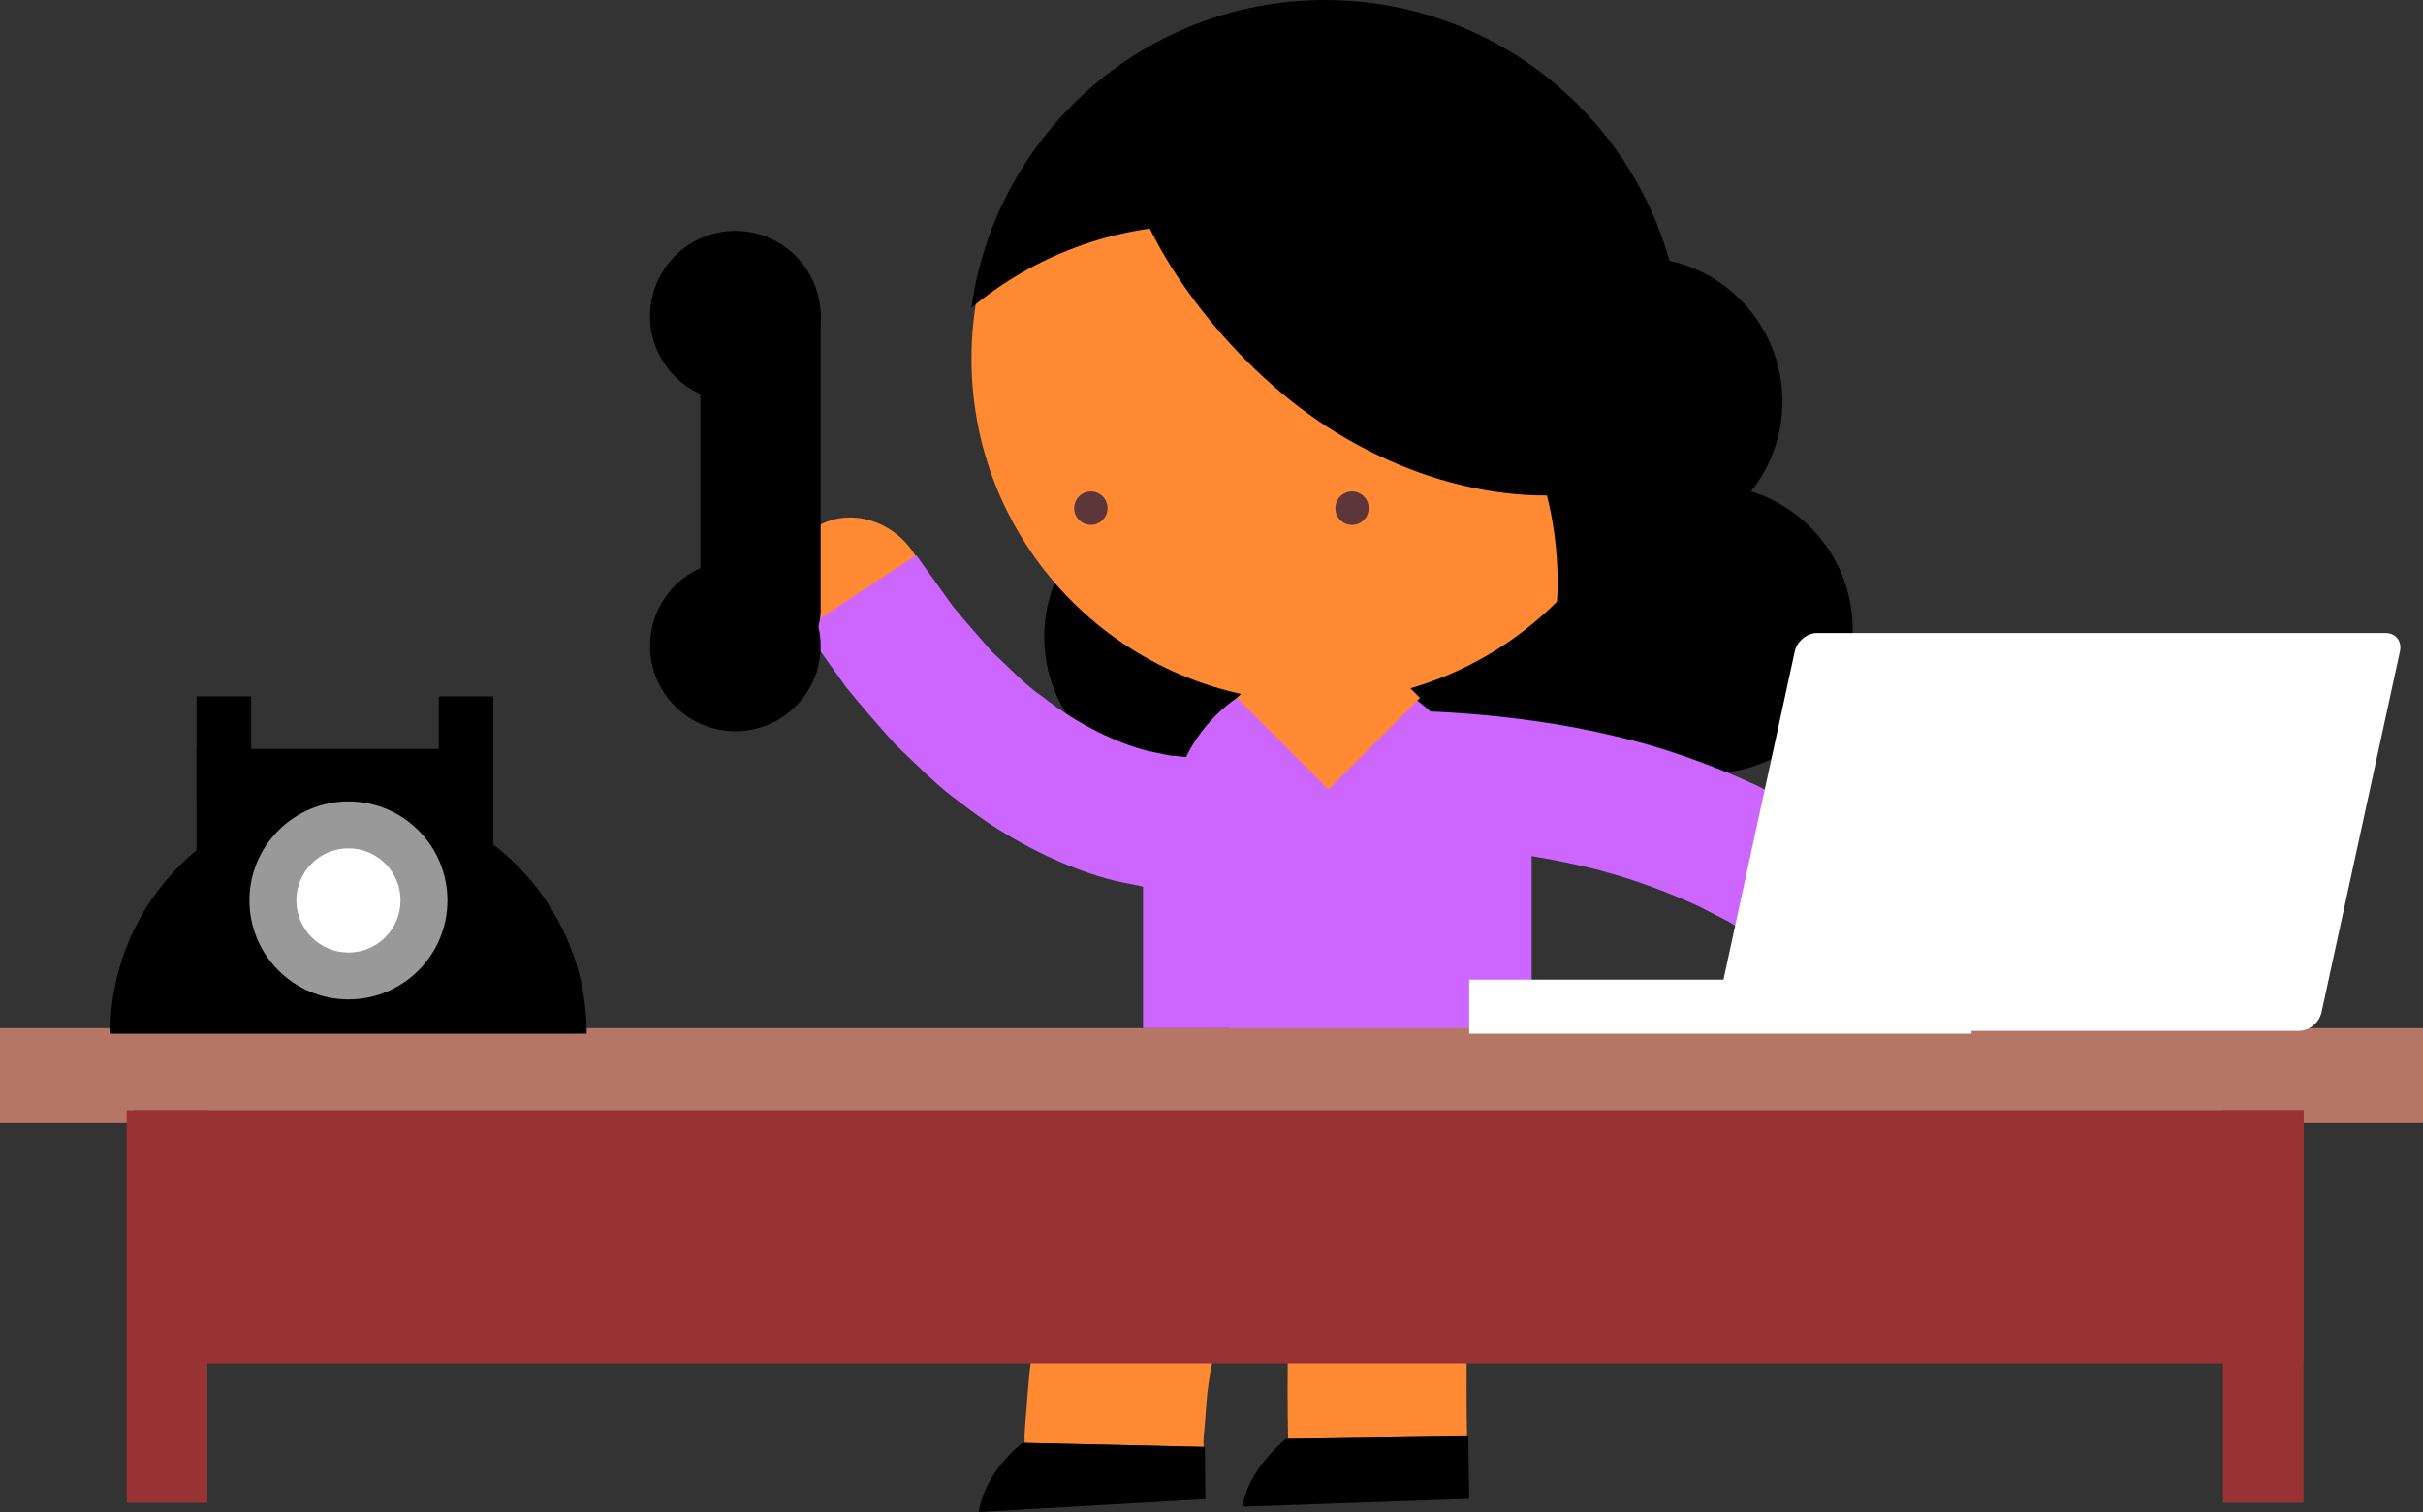<?xml version="1.0" encoding="utf-8"?>
<!-- Generator: Adobe Illustrator 17.0.0, SVG Export Plug-In . SVG Version: 6.00 Build 0)  -->
<!DOCTYPE svg PUBLIC "-//W3C//DTD SVG 1.1//EN" "http://www.w3.org/Graphics/SVG/1.1/DTD/svg11.dtd">
<svg version="1.1" id="Слой_1" xmlns="http://www.w3.org/2000/svg" xmlns:xlink="http://www.w3.org/1999/xlink" x="0px" y="0px"
	 width="133.354px" height="83.212px" viewBox="231.167 379.23 133.354 83.212"
	 enable-background="new 231.167 379.23 133.354 83.212" xml:space="preserve">
<rect x="231.167" y="379.23" width="133.354" height="83.212" fill="#333333" stroke="none"/>
<g>
	<g>
		<g>
			<g>
				<circle cx="321.329" cy="401.328" r="7.938"/>
				<g>
					<circle cx="325.194" cy="413.861" r="7.938"/>
					<ellipse cx="311.197" cy="413.861" rx="16.712" ry="7.939"/>
					<circle cx="296.574" cy="414.279" r="7.938"/>
				</g>
			</g>
			<g>
				<circle fill="#FF8A33" cx="303.52" cy="398.971" r="18.886"/>
				<g>
					<circle fill="#5C3639" cx="305.579" cy="407.197" r="0.919"/>
					<circle fill="#5C3639" cx="291.204" cy="407.197" r="0.919"/>
				</g>
				<path d="M316.895,411.297c0-1.734-0.225-3.418-0.646-5.021c-2.22-8.436-9.901-14.658-19.035-14.658
					c-4.789,0-9.176,1.713-12.588,4.555c1.336-9.57,9.532-16.943,19.47-16.943c10.87,0,19.683,8.812,19.683,19.684
					c0,6.08-2.762,11.516-7.096,15.125C316.808,413.141,316.895,412.23,316.895,411.297z"/>
			</g>
			<path d="M312.597,389.385c5.314,4.266,8.006,10.527,7.768,16.596c-5.873,1.549-12.882-0.471-18.197-4.736
				c-5.317-4.266-9.178-10.652-9.037-14.219C299.004,385.48,307.28,385.121,312.597,389.385z"/>
		</g>
		<g>
			<path fill="#FF8A33" d="M287.559,458.635l9.848,0.223c0,0-0.026-0.371,0.045-0.975c0.068-0.604,0.087-1.502,0.23-2.518
				c0.294-2.027,0.973-4.58,2.157-6.664c0.552-1.076,1.307-1.957,2.016-2.762c0.769-0.738,1.518-1.4,2.237-1.82
				c1.417-0.926,2.425-1.107,1.986-1.01l-2.332-9.57c-0.239,0.068-2.347,0.594-4.932,2.264c-1.318,0.799-2.691,1.949-4.043,3.291
				c-1.283,1.396-2.565,2.99-3.503,4.752c-1.979,3.49-2.929,7.309-3.337,10.115c-0.198,1.406-0.235,2.574-0.316,3.393
				C287.532,458.176,287.559,458.635,287.559,458.635z"/>
			<path d="M287.448,458.631l10.028,0.227l0.036,2.875l-12.479,0.709c0.172-1.117,0.776-2.092,1.337-2.76
				C286.931,459.01,287.448,458.631,287.448,458.631z"/>
		</g>
		<g>
			<path fill="#FF8A33" d="M302.059,458.414l9.85-0.139c0,0-0.175-6.965,0.371-13.871c0.11-1.729,0.31-3.439,0.448-5.055
				c0.196-1.594,0.365-3.094,0.555-4.35c0.191-1.26,0.352-2.305,0.487-2.996c0.123-0.645,0.193-1.014,0.193-1.014l-9.619-2.121
				c0,0-0.025,0.127-0.074,0.363c-0.042,0.225-0.104,0.555-0.184,0.975c-0.16,0.822-0.339,1.977-0.548,3.359
				c-0.209,1.385-0.392,2.992-0.603,4.717c-0.15,1.725-0.361,3.564-0.479,5.404C301.875,451.049,302.06,458.414,302.059,458.414z"/>
			<path d="M301.948,458.414l10.029-0.141l0.049,3.445l-12.492,0.432C299.89,460.016,301.948,458.414,301.948,458.414z"/>
		</g>
		<g>
			<g>
				<g>
					<g>
						<path fill="#FF8A33" d="M331.214,424.399c0.529,0.35,0.992,0.742,1.323,1.218c0.322,0.491,0.542,1.009,0.649,1.517
							c0.217,1.02-0.029,1.989-0.702,2.731c-0.674,0.742-1.622,1.146-2.541,1.252c-0.461,0.051-0.917,0.025-1.346-0.088
							c-0.437-0.104-0.896-0.242-1.291-0.507c-0.776-0.546-1.37-1.276-1.667-2.169c-0.286-0.9-0.31-1.912,0.097-2.817
							c0.416-0.924,1.208-1.56,2.206-1.774C328.937,423.537,330.16,423.674,331.214,424.399z"/>
						<path fill="#CC66FF" d="M327.276,430.568c0,0-0.247-0.16-0.68-0.44c-0.436-0.277-1.126-0.589-1.916-1.013
							c-1.645-0.753-3.929-1.657-6.384-2.207c-2.441-0.576-4.973-0.901-6.882-1.047c-0.955-0.077-1.753-0.111-2.313-0.124
							c-0.559-0.025-0.878-0.021-0.878-0.021c-2.08-0.032-3.812-1.544-4.029-3.565c-0.221-2.031,1.689-3.845,4.116-3.807
							c0,0,5.869-0.016,11.685,1.388c2.91,0.657,5.766,1.756,7.857,2.725c1.03,0.539,1.901,0.956,2.483,1.315
							c0.578,0.37,0.909,0.581,0.909,0.581"/>
					</g>
				</g>
			</g>
			<g>
				<g>
					<g>
						<path fill="#FF8A33" d="M275.478,413.803c-1.321-2.193-0.948-4.743,0.821-5.688c1.769-0.944,4.128-0.185,5.253,1.703
							c1.262,1.746,0.993,4.224-0.503,5.472C279.463,416.609,276.991,415.923,275.478,413.803z"/>
						<path fill="#CC66FF" d="M281.598,409.788c0,0,0.786,1.099,1.964,2.746c0.628,0.776,1.394,1.64,2.205,2.571
							c0.892,0.805,1.774,1.789,2.801,2.489c1.977,1.554,4.159,2.569,5.817,2.975c0.415,0.086,0.796,0.165,1.134,0.235
							c0.337,0.034,0.632,0.064,0.874,0.088c0.242,0.029,0.432,0.048,0.56,0.037c0.128-0.001,0.196-0.002,0.196-0.002
							c0.903,0.043,1.697,0.301,2.451,0.845c0.738,0.512,1.379,1.252,1.797,2.181c0.423,0.927,0.159,2.035-0.639,2.902
							c-0.788,0.84-2.157,1.495-3.668,1.444c0,0-0.115,0-0.331-0.001c-0.217,0.008-0.53-0.012-0.926-0.055
							c-0.396-0.04-0.881-0.08-1.43-0.151c-0.538-0.111-1.146-0.237-1.809-0.373c-2.627-0.634-5.85-2.181-8.497-4.263
							c-1.395-0.986-2.511-2.185-3.646-3.244c-1.012-1.134-1.945-2.208-2.704-3.145c-1.388-1.941-2.314-3.235-2.314-3.235"/>
					</g>
				</g>
			</g>
		</g>
		<g>
			<rect x="294.078" y="423.008" fill="#CC66FF" width="21.386" height="12.809"/>
			<circle fill="#CC66FF" cx="304.098" cy="424.629" r="8.516"/>
		</g>
		
			<rect x="300.661" y="413.991" transform="matrix(-0.707 -0.707 0.707 -0.707 224.158 927.939)" fill="#FF8A33" width="7.124" height="7.126"/>
		<path d="M276.332,412.801c0,1.828-1.482,3.311-3.31,3.311l0,0c-1.829,0-3.311-1.482-3.311-3.311v-16.102
			c0-1.828,1.482-3.311,3.311-3.311l0,0c1.828,0,3.31,1.483,3.31,3.311V412.801z"/>
		<circle cx="271.637" cy="396.633" r="4.695"/>
		<circle cx="271.637" cy="414.779" r="4.695"/>
	</g>
	<g>
		<rect x="231.167" y="435.816" fill="#B57666" width="133.354" height="5.227"/>
		<rect x="238.54" y="440.334" fill="#993333" width="119.408" height="13.922"/>
		<rect x="238.14" y="440.334" fill="#993333" width="4.438" height="21.602"/>
		<rect x="353.51" y="440.334" fill="#993333" width="4.438" height="21.602"/>
	</g>
	<g>
		<rect x="241.983" y="420.445" width="16.337" height="5.779"/>
		<rect x="241.983" y="417.557" width="3.007" height="5.779"/>
		<rect x="255.312" y="417.557" width="3.008" height="5.779"/>
		<path d="M237.233,436.119c0-7.24,5.87-13.111,13.112-13.111s13.112,5.871,13.112,13.111"/>
		<circle fill="#999999" cx="250.345" cy="428.785" r="5.449"/>
		<circle fill="#FFFFFF" cx="250.345" cy="428.785" r="2.866"/>
	</g>
	<g>
		<g>
			<rect x="312.027" y="433.145" fill="#FFFFFF" width="27.645" height="2.975"/>
			<path fill="#FFFFFF" d="M357.704,435.963h-31.285c-0.558,0-0.913-0.451-0.791-1.01l4.318-19.875
				c0.121-0.557,0.672-1.01,1.23-1.01h31.286c0.557,0,0.911,0.453,0.79,1.01l-4.318,19.875
				C358.812,435.512,358.262,435.963,357.704,435.963z"/>
		</g>
	</g>
</g>
</svg>
